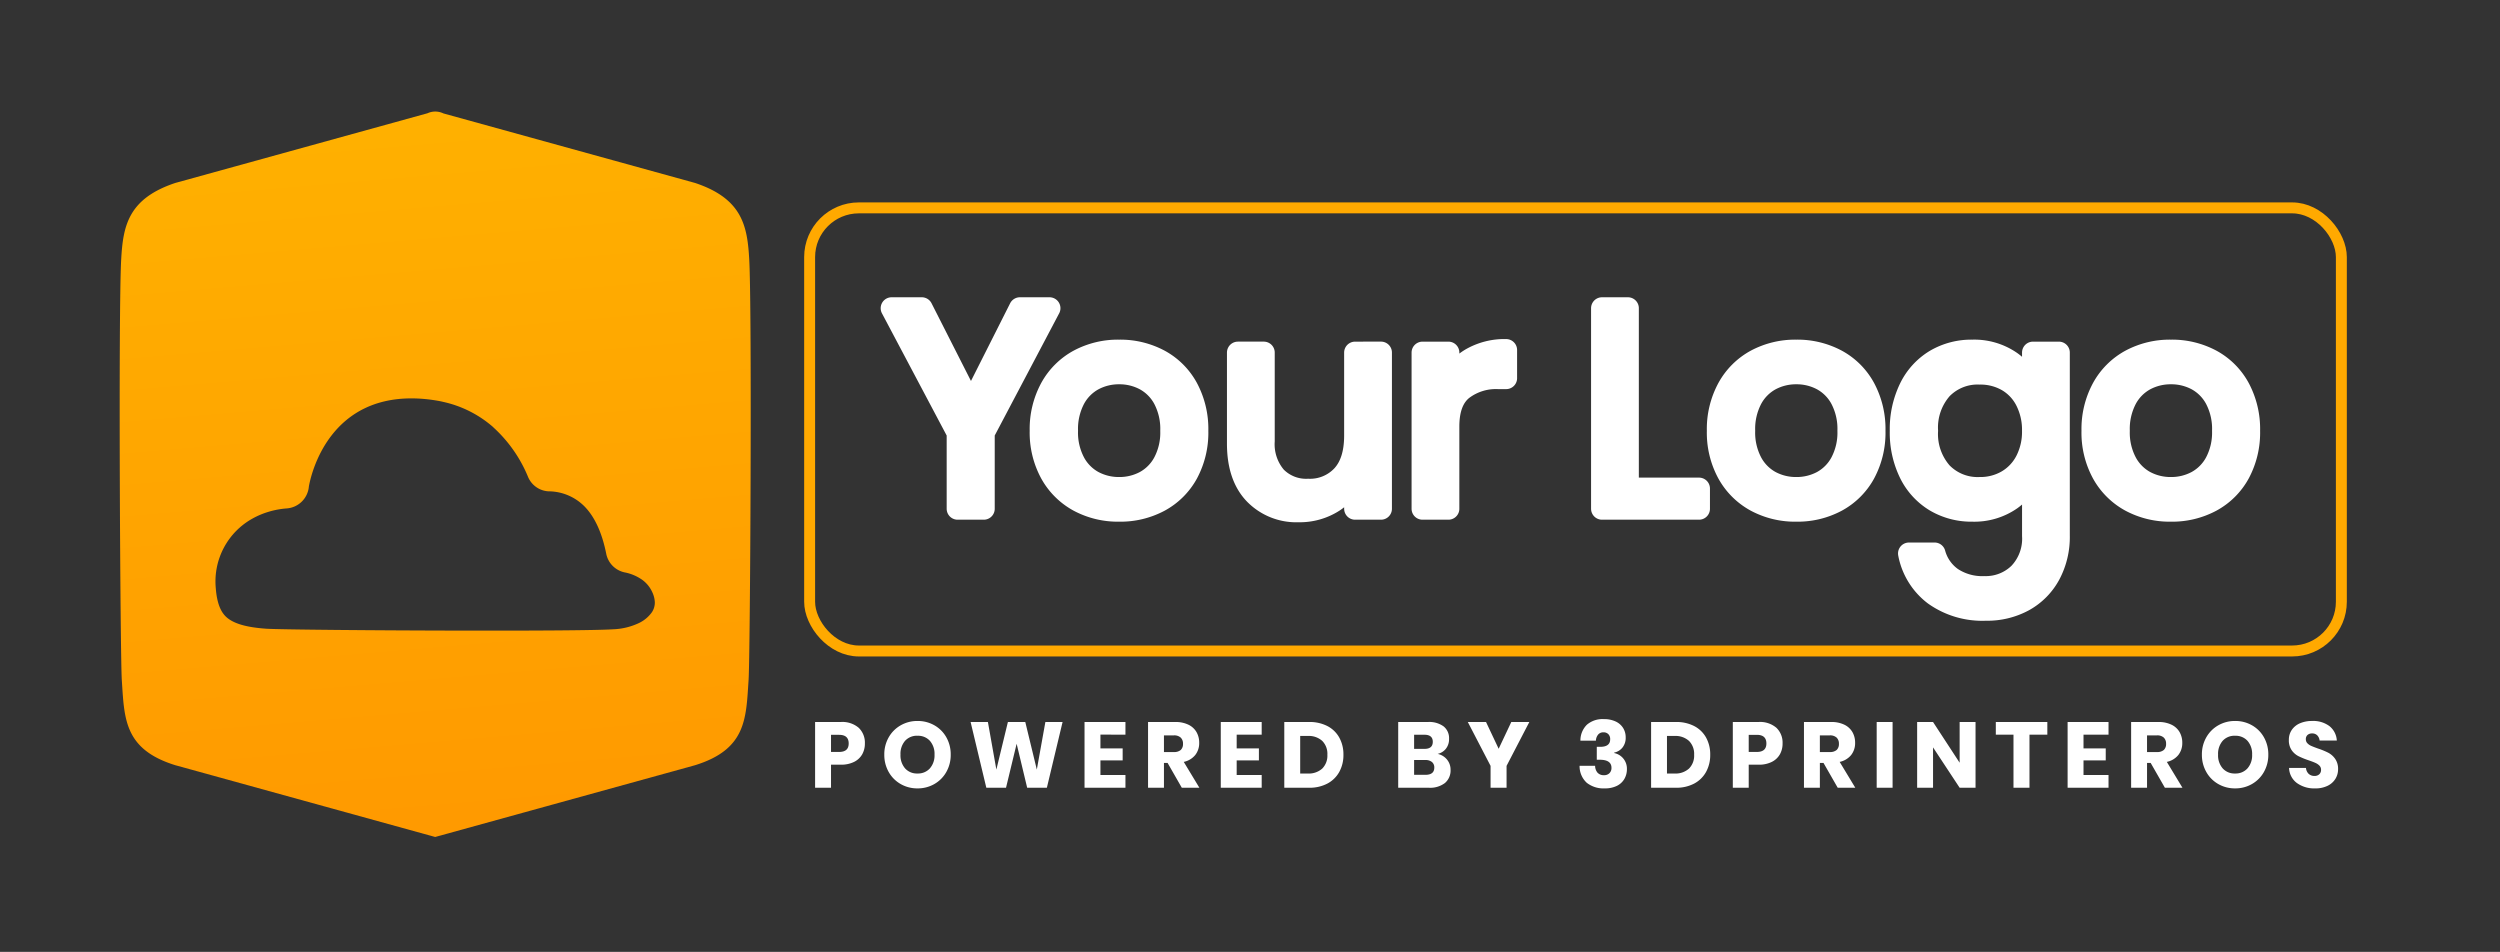 <svg xmlns="http://www.w3.org/2000/svg" xmlns:xlink="http://www.w3.org/1999/xlink" width="457" height="174" viewBox="0 0 457 174">
  <rect x="0" y="0" width="457" height="174" fill="#333333" stroke="none"/>
  <defs>
    <linearGradient id="linear-gradient" x1="0.367" y1="1.764" x2="0.04" y2="-2.623" gradientUnits="objectBoundingBox">
      <stop offset="0" stop-color="#f80"/>
      <stop offset="0.451" stop-color="#ffb600"/>
      <stop offset="1" stop-color="#ffe500"/>
    </linearGradient>
    <clipPath id="clip-Artboard_1">
      <rect width="457" height="174"/>
    </clipPath>
  </defs>
  <g id="Artboard_1" data-name="Artboard – 1" clip-path="url(#clip-Artboard_1)">
    <g id="Group_2075" data-name="Group 2075" transform="translate(-3229 -1661)">
      <path id="Path_67" data-name="Path 67" d="M57.675,132.609,10.181,119.493C.761,116.572.858,110.952.388,103.917.1,99.491-.253,36.368.276,27.038c.343-6.066,1.222-11.1,9.9-13.988L56.267.313a3.41,3.41,0,0,1,2.914.03L105.17,13.049c8.69,2.892,9.569,7.922,9.912,13.988.522,9.33.179,72.453-.119,76.88-.47,7.035-.373,12.654-9.793,15.576ZM26.748,94.535c2.109.157,20.047.328,36.465.35,12.3.022,23.773-.037,27.1-.246A12.07,12.07,0,0,0,94.8,93.558a6.172,6.172,0,0,0,2.452-1.982,3.136,3.136,0,0,0,.566-1.982,4.8,4.8,0,0,0-.447-1.707,5.7,5.7,0,0,0-1.781-2.236,8.29,8.29,0,0,0-3.13-1.379,4.351,4.351,0,0,1-3.532-3.5c-.842-4.166-2.28-6.871-3.95-8.578a9.3,9.3,0,0,0-6.275-2.765,4.3,4.3,0,0,1-4.062-2.661A25.126,25.126,0,0,0,68.273,57.7l.007-.007-.007-.007a20.559,20.559,0,0,0-9.137-4.613c-.477-.119-1.073-.224-1.8-.335-.6-.089-1.23-.164-1.863-.216-17.2-1.379-20.517,13.921-20.889,16.015a4.386,4.386,0,0,1-4.009,4.009,15.273,15.273,0,0,0-3.294.6A14.5,14.5,0,0,0,24.3,74.391a13.14,13.14,0,0,0-6.737,12.7c.209,2.795.924,4.524,2.139,5.492,1.453,1.163,3.838,1.722,7.043,1.953Z" transform="translate(3250.878 1681.391)" fill-rule="evenodd" fill="url(#linear-gradient)"/>
      <path id="Path_4240" data-name="Path 4240" d="M32.848-36.66,20.836-13.884V0H16.052V-13.884L3.988-36.66H9.5l9,17.732L27.44-36.66ZM45.58-28.912a15.145,15.145,0,0,1,7.358,1.768,12.652,12.652,0,0,1,5.1,5.1,15.825,15.825,0,0,1,1.846,7.8,15.677,15.677,0,0,1-1.846,7.774,12.7,12.7,0,0,1-5.1,5.07A15.145,15.145,0,0,1,45.58.364,15.145,15.145,0,0,1,38.222-1.4,12.866,12.866,0,0,1,33.1-6.474a15.5,15.5,0,0,1-1.872-7.774,15.648,15.648,0,0,1,1.872-7.8,12.821,12.821,0,0,1,5.122-5.1A15.145,15.145,0,0,1,45.58-28.912Zm0,4.16a9.892,9.892,0,0,0-4.706,1.144A8.6,8.6,0,0,0,37.39-20.1a11.822,11.822,0,0,0-1.326,5.85,11.706,11.706,0,0,0,1.326,5.8,8.6,8.6,0,0,0,3.484,3.51A9.892,9.892,0,0,0,45.58-3.8,9.892,9.892,0,0,0,50.286-4.94,8.6,8.6,0,0,0,53.77-8.45a11.706,11.706,0,0,0,1.326-5.8A11.822,11.822,0,0,0,53.77-20.1a8.6,8.6,0,0,0-3.484-3.51A9.892,9.892,0,0,0,45.58-24.752Zm47.864-3.8V0H88.712V-6.708a9.6,9.6,0,0,1-3.874,5.33A11.437,11.437,0,0,1,78.364.468a10.6,10.6,0,0,1-8.008-3.2q-3.068-3.2-3.068-9.178v-16.64H72.02v16.172A9.216,9.216,0,0,0,74.2-5.8a7.761,7.761,0,0,0,5.928,2.314,8.1,8.1,0,0,0,6.24-2.522q2.34-2.522,2.34-7.358V-28.548Zm12.324,5.772a10.5,10.5,0,0,1,4.108-4.6,12.21,12.21,0,0,1,6.448-1.638v5.148h-1.456a10.111,10.111,0,0,0-6.552,2.054q-2.548,2.054-2.548,6.786V0h-4.732V-28.548h4.732ZM138.58-3.692h13V0H133.848V-36.66h4.732Zm30.784-25.22a15.145,15.145,0,0,1,7.358,1.768,12.652,12.652,0,0,1,5.1,5.1,15.825,15.825,0,0,1,1.846,7.8,15.677,15.677,0,0,1-1.846,7.774,12.7,12.7,0,0,1-5.1,5.07A15.145,15.145,0,0,1,169.364.364,15.145,15.145,0,0,1,162.006-1.4a12.866,12.866,0,0,1-5.122-5.07,15.5,15.5,0,0,1-1.872-7.774,15.648,15.648,0,0,1,1.872-7.8,12.821,12.821,0,0,1,5.122-5.1A15.145,15.145,0,0,1,169.364-28.912Zm0,4.16a9.892,9.892,0,0,0-4.706,1.144,8.6,8.6,0,0,0-3.484,3.51,11.822,11.822,0,0,0-1.326,5.85,11.706,11.706,0,0,0,1.326,5.8,8.6,8.6,0,0,0,3.484,3.51A9.892,9.892,0,0,0,169.364-3.8,9.892,9.892,0,0,0,174.07-4.94a8.6,8.6,0,0,0,3.484-3.51,11.706,11.706,0,0,0,1.326-5.8,11.822,11.822,0,0,0-1.326-5.85,8.6,8.6,0,0,0-3.484-3.51A9.892,9.892,0,0,0,169.364-24.752Zm32.188-4.16a11.731,11.731,0,0,1,7.046,2.08,10.841,10.841,0,0,1,4.03,5.564v-7.28h4.732v33.5a14.488,14.488,0,0,1-1.664,7.02,11.952,11.952,0,0,1-4.68,4.784A13.951,13.951,0,0,1,204,18.469a15.071,15.071,0,0,1-9.412-2.782,12.277,12.277,0,0,1-4.628-7.514h4.68a8.105,8.105,0,0,0,3.146,4.5,10.071,10.071,0,0,0,5.954,1.638,8.731,8.731,0,0,0,6.37-2.47,9.2,9.2,0,0,0,2.522-6.89V-7.28a10.841,10.841,0,0,1-4.03,5.564,11.731,11.731,0,0,1-7.046,2.08,12.94,12.94,0,0,1-6.76-1.768,12.228,12.228,0,0,1-4.654-5.07,16.854,16.854,0,0,1-1.69-7.774,17.016,17.016,0,0,1,1.69-7.8,12.2,12.2,0,0,1,4.654-5.1A12.94,12.94,0,0,1,201.552-28.912ZM202.9-24.7a9.165,9.165,0,0,0-6.994,2.782,10.726,10.726,0,0,0-2.626,7.67,10.726,10.726,0,0,0,2.626,7.67A9.165,9.165,0,0,0,202.9-3.8a9.71,9.71,0,0,0,5.018-1.3,9.05,9.05,0,0,0,3.458-3.666,11.589,11.589,0,0,0,1.248-5.486,11.745,11.745,0,0,0-1.248-5.512,8.838,8.838,0,0,0-3.458-3.666A9.864,9.864,0,0,0,202.9-24.7Zm34.944-4.212a15.145,15.145,0,0,1,7.358,1.768,12.652,12.652,0,0,1,5.1,5.1,15.825,15.825,0,0,1,1.846,7.8A15.677,15.677,0,0,1,250.3-6.474a12.7,12.7,0,0,1-5.1,5.07A15.145,15.145,0,0,1,237.848.364,15.145,15.145,0,0,1,230.49-1.4a12.866,12.866,0,0,1-5.122-5.07,15.5,15.5,0,0,1-1.872-7.774,15.648,15.648,0,0,1,1.872-7.8,12.821,12.821,0,0,1,5.122-5.1A15.145,15.145,0,0,1,237.848-28.912Zm0,4.16a9.892,9.892,0,0,0-4.706,1.144,8.6,8.6,0,0,0-3.484,3.51,11.822,11.822,0,0,0-1.326,5.85,11.706,11.706,0,0,0,1.326,5.8,8.6,8.6,0,0,0,3.484,3.51A9.892,9.892,0,0,0,237.848-3.8a9.892,9.892,0,0,0,4.706-1.144,8.6,8.6,0,0,0,3.484-3.51,11.706,11.706,0,0,0,1.326-5.8,11.822,11.822,0,0,0-1.326-5.85,8.6,8.6,0,0,0-3.484-3.51A9.892,9.892,0,0,0,237.848-24.752Z" transform="translate(3388 1754)" fill="#fff" stroke="#fff" stroke-linecap="round" stroke-linejoin="round" stroke-width="4"/>
      <path id="Path_4241" data-name="Path 4241" d="M3.91-4.216V0H1V-12.019H5.712a4.573,4.573,0,0,1,3.264,1.063A3.758,3.758,0,0,1,10.1-8.092a3.946,3.946,0,0,1-.5,2A3.477,3.477,0,0,1,8.109-4.718a5.24,5.24,0,0,1-2.4.5ZM5.389-6.545q1.751,0,1.751-1.547,0-1.581-1.751-1.581H3.91v3.128ZM19.72-12.206a6.115,6.115,0,0,1,3.085.791A5.759,5.759,0,0,1,24.99-9.222a6.29,6.29,0,0,1,.8,3.17,6.285,6.285,0,0,1-.807,3.179,5.8,5.8,0,0,1-2.193,2.2A6.082,6.082,0,0,1,19.72.119a6.082,6.082,0,0,1-3.069-.791,5.8,5.8,0,0,1-2.193-2.2,6.285,6.285,0,0,1-.807-3.179,6.238,6.238,0,0,1,.807-3.17,5.82,5.82,0,0,1,2.193-2.193A6.082,6.082,0,0,1,19.72-12.206Zm0,2.7a2.914,2.914,0,0,0-2.27.926,3.614,3.614,0,0,0-.841,2.525,3.62,3.62,0,0,0,.841,2.516,2.9,2.9,0,0,0,2.27.935,2.908,2.908,0,0,0,2.261-.935,3.6,3.6,0,0,0,.85-2.516,3.62,3.62,0,0,0-.841-2.516A2.9,2.9,0,0,0,19.72-9.5Zm26.52-2.516L43.367,0h-3.6L37.842-8.041,35.9,0H32.3L29.427-12.019h3.162l1.547,8.7,2.108-8.7h3.179l2.108,8.7,1.564-8.7Zm6.919,2.312v2.516h4.063V-5H53.159v2.669h4.573V0h-7.48V-12.019h7.48v2.312ZM68.034,0l-2.6-4.539H64.77V0H61.863V-12.019h4.964a5.359,5.359,0,0,1,2.414.493,3.4,3.4,0,0,1,1.479,1.352,3.872,3.872,0,0,1,.493,1.964,3.49,3.49,0,0,1-.722,2.227,3.693,3.693,0,0,1-2.1,1.258L71.247,0ZM64.77-6.528h1.8a1.815,1.815,0,0,0,1.275-.383,1.476,1.476,0,0,0,.408-1.131,1.5,1.5,0,0,0-.417-1.122,1.745,1.745,0,0,0-1.267-.408h-1.8ZM78.064-9.707v2.516h4.063V-5H78.064v2.669h4.573V0h-7.48V-12.019h7.48v2.312ZM97.58-6.035A6.375,6.375,0,0,1,96.824-2.9,5.3,5.3,0,0,1,94.647-.765,6.94,6.94,0,0,1,91.307,0H86.768V-12.019h4.539a7.056,7.056,0,0,1,3.349.748,5.219,5.219,0,0,1,2.168,2.108A6.327,6.327,0,0,1,97.58-6.035ZM91.052-2.6A3.674,3.674,0,0,0,93.7-3.5a3.336,3.336,0,0,0,.944-2.533A3.336,3.336,0,0,0,93.7-8.568a3.674,3.674,0,0,0-2.643-.9H89.675V-2.6ZM114.8-6.188a3.01,3.01,0,0,1,1.726,1.054,2.885,2.885,0,0,1,.637,1.853,2.986,2.986,0,0,1-1.028,2.414,4.456,4.456,0,0,1-2.95.867h-5.593V-12.019h5.457a4.456,4.456,0,0,1,2.839.8,2.743,2.743,0,0,1,1,2.278,2.806,2.806,0,0,1-.578,1.811A2.664,2.664,0,0,1,114.8-6.188Zm-4.3-.918h1.9q1.513,0,1.513-1.292T112.37-9.69H110.5Zm2.074,4.743q1.615,0,1.615-1.326a1.263,1.263,0,0,0-.425-1.012,1.8,1.8,0,0,0-1.207-.365H110.5v2.7Zm18.989-9.656L127.4-4V0h-2.924V-4l-4.165-8.024h3.332l2.312,4.9,2.312-4.9Zm13.617-.527a4.94,4.94,0,0,1,2.159.434,3.176,3.176,0,0,1,1.368,1.19,3.184,3.184,0,0,1,.467,1.708,2.825,2.825,0,0,1-.6,1.887,2.617,2.617,0,0,1-1.5.9v.085A2.9,2.9,0,0,1,149.4-3.434a3.563,3.563,0,0,1-.476,1.844,3.219,3.219,0,0,1-1.386,1.258,4.877,4.877,0,0,1-2.184.45,4.955,4.955,0,0,1-3.29-1.02,4.111,4.111,0,0,1-1.317-3.111h2.839a1.958,1.958,0,0,0,.442,1.258,1.509,1.509,0,0,0,1.19.459,1.327,1.327,0,0,0,.995-.374,1.328,1.328,0,0,0,.365-.969q0-1.479-2.142-1.479h-.544V-7.48h.527q1.921.034,1.921-1.377A1.276,1.276,0,0,0,146-9.8a1.206,1.206,0,0,0-.893-.332,1.21,1.21,0,0,0-.969.417,1.872,1.872,0,0,0-.408,1.113H140.9a4.042,4.042,0,0,1,1.19-2.924A4.391,4.391,0,0,1,145.18-12.546Zm19.448,6.511a6.375,6.375,0,0,1-.757,3.137A5.3,5.3,0,0,1,161.7-.765a6.94,6.94,0,0,1-3.34.765h-4.539V-12.019h4.539a7.057,7.057,0,0,1,3.349.748,5.219,5.219,0,0,1,2.167,2.108A6.327,6.327,0,0,1,164.628-6.035ZM158.1-2.6a3.674,3.674,0,0,0,2.643-.9,3.336,3.336,0,0,0,.944-2.533,3.336,3.336,0,0,0-.944-2.533,3.674,3.674,0,0,0-2.643-.9h-1.377V-2.6Zm13.566-1.615V0h-2.907V-12.019h4.709a4.573,4.573,0,0,1,3.264,1.063,3.758,3.758,0,0,1,1.122,2.865,3.947,3.947,0,0,1-.5,2,3.477,3.477,0,0,1-1.488,1.377,5.24,5.24,0,0,1-2.4.5Zm1.479-2.329q1.751,0,1.751-1.547,0-1.581-1.751-1.581h-1.479v3.128ZM187.935,0l-2.6-4.539h-.663V0h-2.907V-12.019h4.964a5.359,5.359,0,0,1,2.414.493,3.4,3.4,0,0,1,1.479,1.352,3.872,3.872,0,0,1,.493,1.964,3.49,3.49,0,0,1-.723,2.227,3.693,3.693,0,0,1-2.1,1.258L191.148,0Zm-3.264-6.528h1.8a1.815,1.815,0,0,0,1.275-.383,1.476,1.476,0,0,0,.408-1.131,1.5,1.5,0,0,0-.417-1.122,1.745,1.745,0,0,0-1.266-.408h-1.8Zm13.294-5.491V0h-2.907V-12.019ZM213.129,0h-2.907L205.36-7.378V0h-2.907V-12.019h2.907l4.862,7.446v-7.446h2.907Zm13.124-12.019v2.312h-3.264V0h-2.924V-9.707h-3.23v-2.312Zm6.613,2.312v2.516h4.063V-5h-4.063v2.669h4.573V0h-7.48V-12.019h7.48v2.312ZM247.741,0l-2.6-4.539h-.663V0H241.57V-12.019h4.964a5.359,5.359,0,0,1,2.414.493,3.4,3.4,0,0,1,1.479,1.352,3.872,3.872,0,0,1,.493,1.964,3.49,3.49,0,0,1-.723,2.227,3.693,3.693,0,0,1-2.1,1.258L250.954,0Zm-3.264-6.528h1.8a1.815,1.815,0,0,0,1.275-.383,1.476,1.476,0,0,0,.408-1.131,1.5,1.5,0,0,0-.417-1.122,1.745,1.745,0,0,0-1.266-.408h-1.8Zm16.1-5.678a6.115,6.115,0,0,1,3.085.791,5.759,5.759,0,0,1,2.185,2.193,6.29,6.29,0,0,1,.8,3.17,6.285,6.285,0,0,1-.808,3.179,5.8,5.8,0,0,1-2.193,2.2,6.082,6.082,0,0,1-3.068.791,6.082,6.082,0,0,1-3.069-.791,5.8,5.8,0,0,1-2.193-2.2,6.285,6.285,0,0,1-.808-3.179,6.238,6.238,0,0,1,.808-3.17,5.82,5.82,0,0,1,2.193-2.193A6.082,6.082,0,0,1,260.576-12.206Zm0,2.7a2.914,2.914,0,0,0-2.27.926,3.614,3.614,0,0,0-.842,2.525,3.62,3.62,0,0,0,.842,2.516,2.9,2.9,0,0,0,2.27.935,2.908,2.908,0,0,0,2.261-.935,3.6,3.6,0,0,0,.85-2.516,3.62,3.62,0,0,0-.841-2.516A2.9,2.9,0,0,0,260.576-9.5ZM279.4-3.383a3.314,3.314,0,0,1-.484,1.751,3.417,3.417,0,0,1-1.428,1.275A5.031,5.031,0,0,1,275.2.119a5.385,5.385,0,0,1-3.332-.986,3.573,3.573,0,0,1-1.428-2.754h3.094a1.633,1.633,0,0,0,.485,1.071,1.49,1.49,0,0,0,1.063.391,1.233,1.233,0,0,0,.884-.306,1.071,1.071,0,0,0,.323-.816,1.054,1.054,0,0,0-.3-.765,2.332,2.332,0,0,0-.74-.5q-.442-.2-1.224-.468a15.027,15.027,0,0,1-1.862-.756,3.429,3.429,0,0,1-1.241-1.088,3.148,3.148,0,0,1-.518-1.878,3.163,3.163,0,0,1,.544-1.853,3.458,3.458,0,0,1,1.5-1.2,5.488,5.488,0,0,1,2.2-.417,4.935,4.935,0,0,1,3.188.952,3.632,3.632,0,0,1,1.335,2.618h-3.145a1.613,1.613,0,0,0-.434-.944,1.275,1.275,0,0,0-.944-.348,1.216,1.216,0,0,0-.824.272,1,1,0,0,0-.315.8,1.015,1.015,0,0,0,.281.722,2.137,2.137,0,0,0,.706.485q.425.187,1.224.476a13.454,13.454,0,0,1,1.887.773,3.61,3.61,0,0,1,1.258,1.114A3.181,3.181,0,0,1,279.4-3.383Z" transform="translate(3377 1805)" fill="#fff"/>
      <g id="Rectangle_1061" data-name="Rectangle 1061" transform="translate(3376 1698)" fill="none" stroke="#ffa900" stroke-width="2">
        <rect width="282" height="83" rx="10" stroke="none"/>
        <rect x="1" y="1" width="280" height="81" rx="9" fill="none"/>
      </g>
    </g>
  </g>
</svg>
